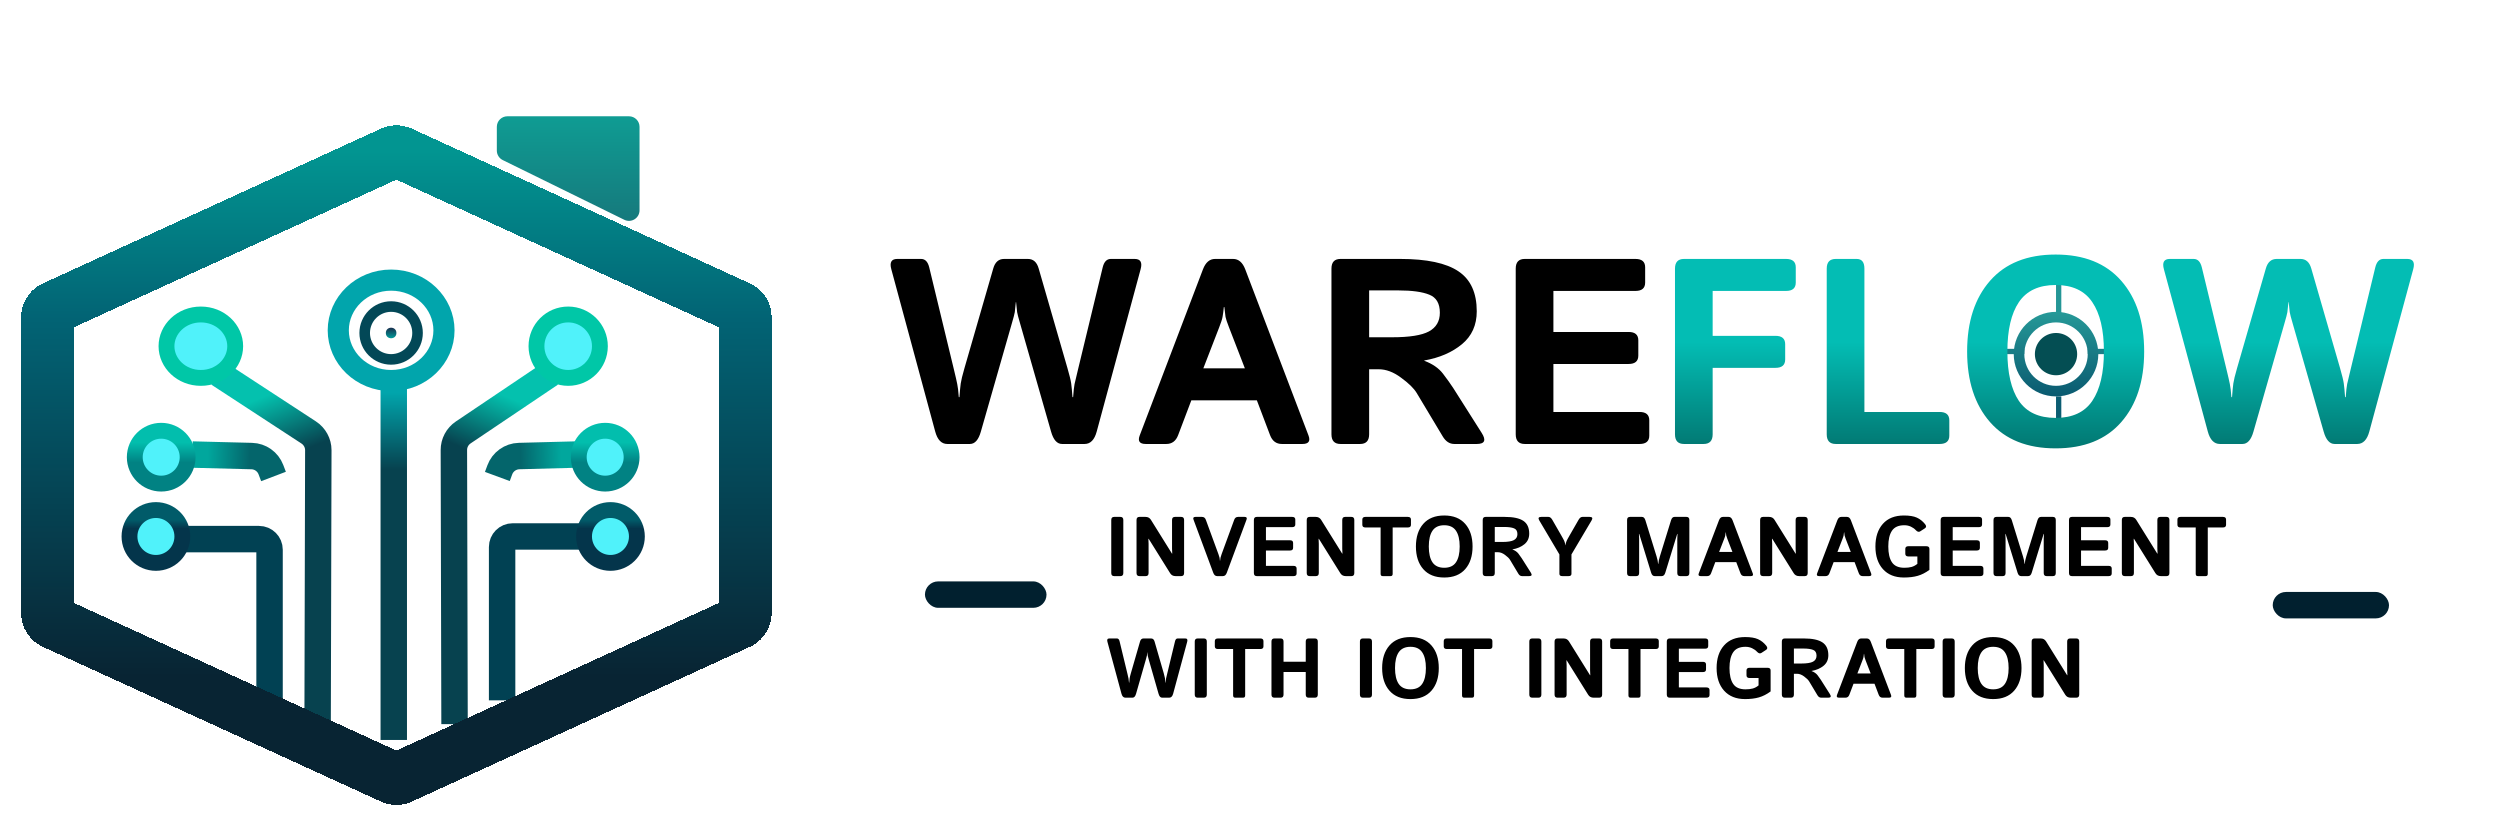 <svg width="473" height="157" viewBox="0 0 473 157" fill="none" xmlns="http://www.w3.org/2000/svg">
<line x1="389.5" y1="53" x2="389.5" y2="60" stroke="#249696"/>
<line x1="402" y1="66.5" x2="395" y2="66.5" stroke="#1B8088"/>
<line x1="383" y1="66.5" x2="373" y2="66.5" stroke="#197D86"/>
<line x1="389.5" y1="80" x2="389.5" y2="75" stroke="#0B5D72"/>
<circle cx="389" cy="67" r="7" stroke="url(#paint0_linear_50_2)" stroke-width="2"/>
<circle cx="389" cy="67" r="4" fill="#044E53"/>
<path d="M94 24C94 22.895 94.895 22 96 22H119C120.105 22 121 22.895 121 24V39.789C121 41.27 119.447 42.237 118.118 41.584L95.118 30.286C94.434 29.95 94 29.254 94 28.491V24Z" fill="url(#paint1_linear_50_2)"/>
<path d="M74 53C79.604 53 84 57.333 84 62.5C84 67.667 79.604 72 74 72C68.396 72 64 67.667 64 62.5C64 57.333 68.396 53 74 53Z" stroke="#01A5AC" stroke-width="4"/>
<circle cx="74" cy="63" r="5" stroke="#034857" stroke-width="2"/>
<circle cx="74" cy="63" r="1" fill="url(#paint2_linear_50_2)"/>
<line x1="74.5" y1="73" x2="74.5" y2="140" stroke="url(#paint3_linear_50_2)" stroke-width="5"/>
<path d="M104.17 70.698L87.639 81.821C86.532 82.567 85.869 83.815 85.873 85.15L86 137" stroke="url(#paint4_linear_50_2)" stroke-width="5"/>
<path d="M108.995 86L98.209 86.284C96.573 86.327 95.128 87.362 94.561 88.898L94.099 90.15" stroke="url(#paint5_linear_50_2)" stroke-width="5"/>
<path d="M95 132.5L95 103.5C95 102.395 95.895 101.5 97 101.5H111" stroke="#014153" stroke-width="5"/>
<circle cx="107.5" cy="65.5" r="6" fill="#50F2FA" stroke="#00C7A7" stroke-width="3"/>
<circle cx="114.5" cy="86.5" r="5" fill="#50F2FA" stroke="url(#paint6_linear_50_2)" stroke-width="3"/>
<circle cx="115.5" cy="101.5" r="5" fill="#50F2FA" stroke="url(#paint7_linear_50_2)" stroke-width="3"/>
<path d="M41.372 70.698L58.386 81.81C59.536 82.56 60.228 83.829 60.225 85.177L60.093 137" stroke="url(#paint8_linear_50_2)" stroke-width="5"/>
<path d="M36.4 86L47.627 86.287C49.247 86.328 50.681 87.344 51.257 88.859L51.748 90.15" stroke="url(#paint9_linear_50_2)" stroke-width="5"/>
<path d="M51 133L51 104C51 102.895 50.105 102 49 102H34" stroke="#014153" stroke-width="5"/>
<path d="M38 59.5C34.318 59.5 31.5 62.276 31.5 65.5C31.5 68.724 34.318 71.5 38 71.5C41.682 71.5 44.5 68.724 44.5 65.5C44.5 62.276 41.682 59.5 38 59.5Z" fill="#50F2FA" stroke="#00C7A7" stroke-width="3"/>
<circle cx="6.5" cy="6.5" r="5" transform="matrix(-1 0 0 1 37 80)" fill="#50F2FA" stroke="url(#paint10_linear_50_2)" stroke-width="3"/>
<circle cx="6.5" cy="6.5" r="5" transform="matrix(-1 0 0 1 36 95)" fill="#50F2FA" stroke="url(#paint11_linear_50_2)" stroke-width="3"/>
<g filter="url(#filter0_d_50_2)">
<path d="M75.832 143.12C75.37 143.332 74.847 143.358 74.369 143.199L74.168 143.12L10.168 113.824C9.457 113.499 9 112.788 9 112.006L9 55.994C9 55.261 9.401 54.59 10.037 54.241L10.168 54.176L74.168 24.88C74.63 24.668 75.153 24.642 75.631 24.801L75.832 24.88L139.832 54.176C140.543 54.501 141 55.212 141 55.994L141 112.006C141 112.739 140.599 113.41 139.963 113.759L139.832 113.824L75.832 143.12Z" stroke="url(#paint12_linear_50_2)" stroke-width="10" shape-rendering="crispEdges"/>
</g>
<path d="M168.636 50.943C168.278 49.641 168.652 48.99 169.759 48.99H174.275C175.04 48.99 175.553 49.527 175.813 50.602L180.452 69.791C180.794 71.191 181.014 72.151 181.111 72.672C181.225 73.176 181.323 73.998 181.404 75.138H181.526C181.608 73.998 181.689 73.136 181.771 72.55C181.852 71.964 182.088 70.995 182.479 69.644L187.923 50.797C188.265 49.592 188.948 48.99 189.974 48.99H194.466C195.491 48.99 196.175 49.592 196.517 50.797L201.961 69.644C202.352 70.995 202.588 71.964 202.669 72.55C202.75 73.136 202.832 73.998 202.913 75.138H203.035C203.117 73.998 203.206 73.176 203.304 72.672C203.418 72.151 203.646 71.191 203.987 69.791L208.626 50.602C208.886 49.527 209.399 48.99 210.164 48.99H214.681C215.787 48.99 216.162 49.641 215.804 50.943L207.503 81.632C207.08 83.211 206.315 84 205.208 84H200.936C199.992 84 199.3 83.219 198.86 81.656L193.001 61.197C192.675 60.09 192.488 59.374 192.439 59.049C192.391 58.707 192.326 58.08 192.244 57.169H192.195C192.114 58.08 192.049 58.707 192 59.049C191.951 59.374 191.764 60.09 191.438 61.197L185.579 81.656C185.14 83.219 184.448 84 183.504 84H179.231C178.125 84 177.36 83.211 176.937 81.632L168.636 50.943ZM216.78 84C215.608 84 215.226 83.463 215.633 82.389L227.596 50.968C228.1 49.649 228.865 48.99 229.891 48.99H233.309C234.334 48.99 235.099 49.649 235.604 50.968L247.566 82.389C247.973 83.463 247.591 84 246.419 84H242.537C241.463 84 240.714 83.439 240.291 82.315L237.801 75.748H225.398L222.908 82.315C222.485 83.439 221.736 84 220.662 84H216.78ZM227.669 69.693H235.53L232.527 61.93C232.169 61.018 231.95 60.359 231.868 59.952C231.803 59.529 231.73 58.91 231.648 58.097H231.551C231.469 58.91 231.388 59.529 231.307 59.952C231.242 60.359 231.03 61.018 230.672 61.93L227.669 69.693ZM253.621 84C252.482 84 251.912 83.39 251.912 82.169V50.821C251.912 49.601 252.482 48.99 253.621 48.99H264.925C269.954 48.99 273.624 49.772 275.936 51.334C278.247 52.88 279.402 55.403 279.402 58.902C279.402 61.507 278.466 63.582 276.595 65.128C274.723 66.674 272.347 67.7 269.466 68.204V68.253C271.028 68.839 272.208 69.653 273.006 70.694C273.803 71.736 274.454 72.647 274.959 73.429L280.33 81.9C281.225 83.3 280.916 84 279.402 84H275.154C274.259 84 273.527 83.52 272.957 82.56L268.025 74.332C267.488 73.453 266.504 72.493 265.071 71.451C263.655 70.393 262.247 69.864 260.848 69.864H259.041V82.169C259.041 83.39 258.471 84 257.332 84H253.621ZM259.041 63.81H263.411C266.666 63.81 268.978 63.443 270.345 62.711C271.728 61.962 272.42 60.782 272.42 59.171C272.42 57.413 271.753 56.274 270.418 55.753C269.1 55.216 267.155 54.947 264.583 54.947H259.041V63.81ZM288.484 84C287.345 84 286.775 83.39 286.775 82.169V50.821C286.775 49.601 287.345 48.99 288.484 48.99H309.432C310.652 48.99 311.263 49.519 311.263 50.577V53.458C311.263 54.516 310.652 55.045 309.432 55.045H293.904V62.809H308.138C309.358 62.809 309.969 63.338 309.969 64.395V67.276C309.969 68.334 309.358 68.863 308.138 68.863H293.904V77.945H310.213C311.434 77.945 312.044 78.474 312.044 79.532V82.413C312.044 83.471 311.434 84 310.213 84H288.484Z" fill="black"/>
<path d="M210.797 109C210.432 109 210.25 108.805 210.25 108.414V98.383C210.25 97.992 210.432 97.797 210.797 97.797H211.984C212.349 97.797 212.531 97.992 212.531 98.383V108.414C212.531 108.805 212.349 109 211.984 109H210.797ZM215.578 109C215.214 109 215.031 108.805 215.031 108.414V98.383C215.031 97.992 215.214 97.797 215.578 97.797H216.734C217.182 97.797 217.521 97.979 217.75 98.344L221.734 104.742H221.789C221.763 104.43 221.75 104.117 221.75 103.805V98.383C221.75 97.992 221.932 97.797 222.297 97.797H223.484C223.849 97.797 224.031 97.992 224.031 98.383V108.414C224.031 108.805 223.849 109 223.484 109H222.406C221.958 109 221.62 108.818 221.391 108.453L217.328 101.938H217.273C217.299 102.25 217.312 102.562 217.312 102.875V108.414C217.312 108.805 217.13 109 216.766 109H215.578ZM225.812 98.312C225.682 97.969 225.805 97.797 226.18 97.797H227.422C227.771 97.797 228.01 97.977 228.141 98.336L230.531 104.859C230.651 105.193 230.721 105.417 230.742 105.531C230.763 105.641 230.786 105.826 230.812 106.086H230.844C230.87 105.826 230.893 105.641 230.914 105.531C230.935 105.417 231.005 105.193 231.125 104.859L233.516 98.336C233.646 97.977 233.885 97.797 234.234 97.797H235.477C235.852 97.797 235.974 97.969 235.844 98.312L232.109 108.367C231.953 108.789 231.708 109 231.375 109H230.281C229.948 109 229.703 108.789 229.547 108.367L225.812 98.312ZM237.781 109C237.417 109 237.234 108.805 237.234 108.414V98.383C237.234 97.992 237.417 97.797 237.781 97.797H244.484C244.875 97.797 245.07 97.966 245.07 98.305V99.227C245.07 99.565 244.875 99.734 244.484 99.734H239.516V102.219H244.07C244.461 102.219 244.656 102.388 244.656 102.727V103.648C244.656 103.987 244.461 104.156 244.07 104.156H239.516V107.062H244.734C245.125 107.062 245.32 107.232 245.32 107.57V108.492C245.32 108.831 245.125 109 244.734 109H237.781ZM247.781 109C247.417 109 247.234 108.805 247.234 108.414V98.383C247.234 97.992 247.417 97.797 247.781 97.797H248.938C249.385 97.797 249.724 97.979 249.953 98.344L253.938 104.742H253.992C253.966 104.43 253.953 104.117 253.953 103.805V98.383C253.953 97.992 254.135 97.797 254.5 97.797H255.688C256.052 97.797 256.234 97.992 256.234 98.383V108.414C256.234 108.805 256.052 109 255.688 109H254.609C254.161 109 253.823 108.818 253.594 108.453L249.531 101.938H249.477C249.503 102.25 249.516 102.562 249.516 102.875V108.414C249.516 108.805 249.333 109 248.969 109H247.781ZM258.336 99.797C257.945 99.797 257.75 99.628 257.75 99.289V98.305C257.75 97.966 257.945 97.797 258.336 97.797H266.367C266.758 97.797 266.953 97.966 266.953 98.305V99.289C266.953 99.628 266.758 99.797 266.367 99.797H263.492V108.57C263.492 108.857 263.362 109 263.102 109H261.602C261.341 109 261.211 108.857 261.211 108.57V99.797H258.336ZM267.891 103.398C267.891 101.602 268.354 100.174 269.281 99.117C270.208 98.06 271.531 97.531 273.25 97.531C274.969 97.531 276.292 98.06 277.219 99.117C278.146 100.174 278.609 101.602 278.609 103.398C278.609 105.195 278.146 106.622 277.219 107.68C276.292 108.737 274.969 109.266 273.25 109.266C271.531 109.266 270.208 108.737 269.281 107.68C268.354 106.622 267.891 105.195 267.891 103.398ZM270.328 103.398C270.328 104.701 270.56 105.698 271.023 106.391C271.492 107.078 272.234 107.422 273.25 107.422C274.266 107.422 275.005 107.078 275.469 106.391C275.938 105.698 276.172 104.701 276.172 103.398C276.172 102.096 275.938 101.102 275.469 100.414C275.005 99.721 274.266 99.375 273.25 99.375C272.234 99.375 271.492 99.721 271.023 100.414C270.56 101.102 270.328 102.096 270.328 103.398ZM281.078 109C280.714 109 280.531 108.805 280.531 108.414V98.383C280.531 97.992 280.714 97.797 281.078 97.797H284.695C286.305 97.797 287.479 98.047 288.219 98.547C288.958 99.042 289.328 99.849 289.328 100.969C289.328 101.802 289.029 102.466 288.43 102.961C287.831 103.456 287.07 103.784 286.148 103.945V103.961C286.648 104.148 287.026 104.409 287.281 104.742C287.536 105.076 287.745 105.367 287.906 105.617L289.625 108.328C289.911 108.776 289.812 109 289.328 109H287.969C287.682 109 287.448 108.846 287.266 108.539L285.688 105.906C285.516 105.625 285.201 105.318 284.742 104.984C284.289 104.646 283.839 104.477 283.391 104.477H282.812V108.414C282.812 108.805 282.63 109 282.266 109H281.078ZM282.812 102.539H284.211C285.253 102.539 285.992 102.422 286.43 102.188C286.872 101.948 287.094 101.57 287.094 101.055C287.094 100.492 286.88 100.128 286.453 99.961C286.031 99.789 285.409 99.703 284.586 99.703H282.812V102.539ZM291.234 98.469C290.969 98.021 291.091 97.797 291.602 97.797H292.969C293.24 97.797 293.479 97.977 293.688 98.336L295.352 101.234C295.398 101.312 295.536 101.557 295.766 101.969C295.995 102.375 296.128 102.771 296.164 103.156H296.195C296.232 102.771 296.365 102.375 296.594 101.969C296.823 101.557 296.961 101.312 297.008 101.234L298.672 98.336C298.88 97.977 299.12 97.797 299.391 97.797H300.758C301.268 97.797 301.391 98.021 301.125 98.469L297.32 104.898V108.57C297.32 108.857 297.138 109 296.773 109H295.586C295.221 109 295.039 108.857 295.039 108.57V104.898L291.234 98.469ZM308.391 109C308.026 109 307.844 108.805 307.844 108.414V98.383C307.844 97.992 308.026 97.797 308.391 97.797H310.656C310.958 97.797 311.174 98.005 311.305 98.422L313.422 105.273C313.516 105.57 313.581 105.815 313.617 106.008C313.654 106.195 313.685 106.419 313.711 106.68H313.758C313.784 106.419 313.815 106.195 313.852 106.008C313.888 105.815 313.953 105.57 314.047 105.273L316.164 98.422C316.294 98.005 316.51 97.797 316.812 97.797H319.078C319.443 97.797 319.625 97.992 319.625 98.383V108.414C319.625 108.805 319.443 109 319.078 109H317.891C317.526 109 317.344 108.805 317.344 108.414V101.961C317.344 101.648 317.357 101.336 317.383 101.023H317.328L315.07 108.367C314.94 108.789 314.716 109 314.398 109H313.07C312.753 109 312.529 108.789 312.398 108.367L310.141 101.023H310.086C310.112 101.336 310.125 101.648 310.125 101.961V108.414C310.125 108.805 309.943 109 309.578 109H308.391ZM321.773 109C321.398 109 321.276 108.828 321.406 108.484L325.234 98.43C325.396 98.008 325.641 97.797 325.969 97.797H327.062C327.391 97.797 327.635 98.008 327.797 98.43L331.625 108.484C331.755 108.828 331.633 109 331.258 109H330.016C329.672 109 329.432 108.82 329.297 108.461L328.5 106.359H324.531L323.734 108.461C323.599 108.82 323.359 109 323.016 109H321.773ZM325.258 104.422H327.773L326.812 101.938C326.698 101.646 326.628 101.435 326.602 101.305C326.581 101.169 326.557 100.971 326.531 100.711H326.5C326.474 100.971 326.448 101.169 326.422 101.305C326.401 101.435 326.333 101.646 326.219 101.938L325.258 104.422ZM333.562 109C333.198 109 333.016 108.805 333.016 108.414V98.383C333.016 97.992 333.198 97.797 333.562 97.797H334.719C335.167 97.797 335.505 97.979 335.734 98.344L339.719 104.742H339.773C339.747 104.43 339.734 104.117 339.734 103.805V98.383C339.734 97.992 339.917 97.797 340.281 97.797H341.469C341.833 97.797 342.016 97.992 342.016 98.383V108.414C342.016 108.805 341.833 109 341.469 109H340.391C339.943 109 339.604 108.818 339.375 108.453L335.312 101.938H335.258C335.284 102.25 335.297 102.562 335.297 102.875V108.414C335.297 108.805 335.115 109 334.75 109H333.562ZM344.164 109C343.789 109 343.667 108.828 343.797 108.484L347.625 98.43C347.786 98.008 348.031 97.797 348.359 97.797H349.453C349.781 97.797 350.026 98.008 350.188 98.43L354.016 108.484C354.146 108.828 354.023 109 353.648 109H352.406C352.062 109 351.823 108.82 351.688 108.461L350.891 106.359H346.922L346.125 108.461C345.99 108.82 345.75 109 345.406 109H344.164ZM347.648 104.422H350.164L349.203 101.938C349.089 101.646 349.018 101.435 348.992 101.305C348.971 101.169 348.948 100.971 348.922 100.711H348.891C348.865 100.971 348.839 101.169 348.812 101.305C348.792 101.435 348.724 101.646 348.609 101.938L347.648 104.422ZM354.828 103.398C354.828 101.602 355.297 100.174 356.234 99.117C357.172 98.06 358.5 97.531 360.219 97.531C361.255 97.531 362.068 97.664 362.656 97.93C363.25 98.195 363.771 98.607 364.219 99.164C364.49 99.503 364.482 99.766 364.195 99.953L363.305 100.531C363.044 100.703 362.766 100.628 362.469 100.305C362.224 100.039 361.914 99.818 361.539 99.641C361.164 99.463 360.75 99.375 360.297 99.375C359.203 99.375 358.424 99.721 357.961 100.414C357.497 101.102 357.266 102.096 357.266 103.398C357.266 104.701 357.497 105.698 357.961 106.391C358.424 107.078 359.203 107.422 360.297 107.422C360.828 107.422 361.286 107.37 361.672 107.266C362.057 107.156 362.422 106.961 362.766 106.68V105.281H361.07C360.68 105.281 360.484 105.112 360.484 104.773V103.852C360.484 103.513 360.68 103.344 361.07 103.344H364.461C364.852 103.344 365.047 103.513 365.047 103.852V107.82C364.318 108.357 363.581 108.732 362.836 108.945C362.096 109.159 361.224 109.266 360.219 109.266C358.526 109.266 357.203 108.737 356.25 107.68C355.302 106.622 354.828 105.195 354.828 103.398ZM367.719 109C367.354 109 367.172 108.805 367.172 108.414V98.383C367.172 97.992 367.354 97.797 367.719 97.797H374.422C374.812 97.797 375.008 97.966 375.008 98.305V99.227C375.008 99.565 374.812 99.734 374.422 99.734H369.453V102.219H374.008C374.398 102.219 374.594 102.388 374.594 102.727V103.648C374.594 103.987 374.398 104.156 374.008 104.156H369.453V107.062H374.672C375.062 107.062 375.258 107.232 375.258 107.57V108.492C375.258 108.831 375.062 109 374.672 109H367.719ZM377.719 109C377.354 109 377.172 108.805 377.172 108.414V98.383C377.172 97.992 377.354 97.797 377.719 97.797H379.984C380.286 97.797 380.503 98.005 380.633 98.422L382.75 105.273C382.844 105.57 382.909 105.815 382.945 106.008C382.982 106.195 383.013 106.419 383.039 106.68H383.086C383.112 106.419 383.143 106.195 383.18 106.008C383.216 105.815 383.281 105.57 383.375 105.273L385.492 98.422C385.622 98.005 385.839 97.797 386.141 97.797H388.406C388.771 97.797 388.953 97.992 388.953 98.383V108.414C388.953 108.805 388.771 109 388.406 109H387.219C386.854 109 386.672 108.805 386.672 108.414V101.961C386.672 101.648 386.685 101.336 386.711 101.023H386.656L384.398 108.367C384.268 108.789 384.044 109 383.727 109H382.398C382.081 109 381.857 108.789 381.727 108.367L379.469 101.023H379.414C379.44 101.336 379.453 101.648 379.453 101.961V108.414C379.453 108.805 379.271 109 378.906 109H377.719ZM392 109C391.635 109 391.453 108.805 391.453 108.414V98.383C391.453 97.992 391.635 97.797 392 97.797H398.703C399.094 97.797 399.289 97.966 399.289 98.305V99.227C399.289 99.565 399.094 99.734 398.703 99.734H393.734V102.219H398.289C398.68 102.219 398.875 102.388 398.875 102.727V103.648C398.875 103.987 398.68 104.156 398.289 104.156H393.734V107.062H398.953C399.344 107.062 399.539 107.232 399.539 107.57V108.492C399.539 108.831 399.344 109 398.953 109H392ZM402 109C401.635 109 401.453 108.805 401.453 108.414V98.383C401.453 97.992 401.635 97.797 402 97.797H403.156C403.604 97.797 403.943 97.979 404.172 98.344L408.156 104.742H408.211C408.185 104.43 408.172 104.117 408.172 103.805V98.383C408.172 97.992 408.354 97.797 408.719 97.797H409.906C410.271 97.797 410.453 97.992 410.453 98.383V108.414C410.453 108.805 410.271 109 409.906 109H408.828C408.38 109 408.042 108.818 407.812 108.453L403.75 101.938H403.695C403.721 102.25 403.734 102.562 403.734 102.875V108.414C403.734 108.805 403.552 109 403.188 109H402ZM412.555 99.797C412.164 99.797 411.969 99.628 411.969 99.289V98.305C411.969 97.966 412.164 97.797 412.555 97.797H420.586C420.977 97.797 421.172 97.966 421.172 98.305V99.289C421.172 99.628 420.977 99.797 420.586 99.797H417.711V108.57C417.711 108.857 417.581 109 417.32 109H415.82C415.56 109 415.43 108.857 415.43 108.57V99.797H412.555ZM209.523 121.422C209.409 121.005 209.529 120.797 209.883 120.797H211.328C211.573 120.797 211.737 120.969 211.82 121.312L213.305 127.453C213.414 127.901 213.484 128.208 213.516 128.375C213.552 128.536 213.583 128.799 213.609 129.164H213.648C213.674 128.799 213.701 128.523 213.727 128.336C213.753 128.148 213.828 127.839 213.953 127.406L215.695 121.375C215.805 120.99 216.023 120.797 216.352 120.797H217.789C218.117 120.797 218.336 120.99 218.445 121.375L220.188 127.406C220.312 127.839 220.388 128.148 220.414 128.336C220.44 128.523 220.466 128.799 220.492 129.164H220.531C220.557 128.799 220.586 128.536 220.617 128.375C220.654 128.208 220.727 127.901 220.836 127.453L222.32 121.312C222.404 120.969 222.568 120.797 222.812 120.797H224.258C224.612 120.797 224.732 121.005 224.617 121.422L221.961 131.242C221.826 131.747 221.581 132 221.227 132H219.859C219.557 132 219.336 131.75 219.195 131.25L217.32 124.703C217.216 124.349 217.156 124.12 217.141 124.016C217.125 123.906 217.104 123.706 217.078 123.414H217.062C217.036 123.706 217.016 123.906 217 124.016C216.984 124.12 216.924 124.349 216.82 124.703L214.945 131.25C214.805 131.75 214.583 132 214.281 132H212.914C212.56 132 212.315 131.747 212.18 131.242L209.523 121.422ZM226.594 132C226.229 132 226.047 131.805 226.047 131.414V121.383C226.047 120.992 226.229 120.797 226.594 120.797H227.781C228.146 120.797 228.328 120.992 228.328 121.383V131.414C228.328 131.805 228.146 132 227.781 132H226.594ZM230.43 122.797C230.039 122.797 229.844 122.628 229.844 122.289V121.305C229.844 120.966 230.039 120.797 230.43 120.797H238.461C238.852 120.797 239.047 120.966 239.047 121.305V122.289C239.047 122.628 238.852 122.797 238.461 122.797H235.586V131.57C235.586 131.857 235.456 132 235.195 132H233.695C233.435 132 233.305 131.857 233.305 131.57V122.797H230.43ZM241.109 132C240.745 132 240.562 131.805 240.562 131.414V121.383C240.562 120.992 240.745 120.797 241.109 120.797H242.297C242.661 120.797 242.844 120.992 242.844 121.383V125.203H247.047V121.383C247.047 120.992 247.229 120.797 247.594 120.797H248.781C249.146 120.797 249.328 120.992 249.328 121.383V131.414C249.328 131.805 249.146 132 248.781 132H247.594C247.229 132 247.047 131.805 247.047 131.414V127.141H242.844V131.414C242.844 131.805 242.661 132 242.297 132H241.109ZM257.844 132C257.479 132 257.297 131.805 257.297 131.414V121.383C257.297 120.992 257.479 120.797 257.844 120.797H259.031C259.396 120.797 259.578 120.992 259.578 121.383V131.414C259.578 131.805 259.396 132 259.031 132H257.844ZM261.5 126.398C261.5 124.602 261.964 123.174 262.891 122.117C263.818 121.06 265.141 120.531 266.859 120.531C268.578 120.531 269.901 121.06 270.828 122.117C271.755 123.174 272.219 124.602 272.219 126.398C272.219 128.195 271.755 129.622 270.828 130.68C269.901 131.737 268.578 132.266 266.859 132.266C265.141 132.266 263.818 131.737 262.891 130.68C261.964 129.622 261.5 128.195 261.5 126.398ZM263.938 126.398C263.938 127.701 264.169 128.698 264.633 129.391C265.102 130.078 265.844 130.422 266.859 130.422C267.875 130.422 268.615 130.078 269.078 129.391C269.547 128.698 269.781 127.701 269.781 126.398C269.781 125.096 269.547 124.102 269.078 123.414C268.615 122.721 267.875 122.375 266.859 122.375C265.844 122.375 265.102 122.721 264.633 123.414C264.169 124.102 263.938 125.096 263.938 126.398ZM273.742 122.797C273.352 122.797 273.156 122.628 273.156 122.289V121.305C273.156 120.966 273.352 120.797 273.742 120.797H281.773C282.164 120.797 282.359 120.966 282.359 121.305V122.289C282.359 122.628 282.164 122.797 281.773 122.797H278.898V131.57C278.898 131.857 278.768 132 278.508 132H277.008C276.747 132 276.617 131.857 276.617 131.57V122.797H273.742ZM289.891 132C289.526 132 289.344 131.805 289.344 131.414V121.383C289.344 120.992 289.526 120.797 289.891 120.797H291.078C291.443 120.797 291.625 120.992 291.625 121.383V131.414C291.625 131.805 291.443 132 291.078 132H289.891ZM294.672 132C294.307 132 294.125 131.805 294.125 131.414V121.383C294.125 120.992 294.307 120.797 294.672 120.797H295.828C296.276 120.797 296.615 120.979 296.844 121.344L300.828 127.742H300.883C300.857 127.43 300.844 127.117 300.844 126.805V121.383C300.844 120.992 301.026 120.797 301.391 120.797H302.578C302.943 120.797 303.125 120.992 303.125 121.383V131.414C303.125 131.805 302.943 132 302.578 132H301.5C301.052 132 300.714 131.818 300.484 131.453L296.422 124.938H296.367C296.393 125.25 296.406 125.562 296.406 125.875V131.414C296.406 131.805 296.224 132 295.859 132H294.672ZM305.227 122.797C304.836 122.797 304.641 122.628 304.641 122.289V121.305C304.641 120.966 304.836 120.797 305.227 120.797H313.258C313.648 120.797 313.844 120.966 313.844 121.305V122.289C313.844 122.628 313.648 122.797 313.258 122.797H310.383V131.57C310.383 131.857 310.253 132 309.992 132H308.492C308.232 132 308.102 131.857 308.102 131.57V122.797H305.227ZM315.906 132C315.542 132 315.359 131.805 315.359 131.414V121.383C315.359 120.992 315.542 120.797 315.906 120.797H322.609C323 120.797 323.195 120.966 323.195 121.305V122.227C323.195 122.565 323 122.734 322.609 122.734H317.641V125.219H322.195C322.586 125.219 322.781 125.388 322.781 125.727V126.648C322.781 126.987 322.586 127.156 322.195 127.156H317.641V130.062H322.859C323.25 130.062 323.445 130.232 323.445 130.57V131.492C323.445 131.831 323.25 132 322.859 132H315.906ZM324.781 126.398C324.781 124.602 325.25 123.174 326.188 122.117C327.125 121.06 328.453 120.531 330.172 120.531C331.208 120.531 332.021 120.664 332.609 120.93C333.203 121.195 333.724 121.607 334.172 122.164C334.443 122.503 334.435 122.766 334.148 122.953L333.258 123.531C332.997 123.703 332.719 123.628 332.422 123.305C332.177 123.039 331.867 122.818 331.492 122.641C331.117 122.464 330.703 122.375 330.25 122.375C329.156 122.375 328.378 122.721 327.914 123.414C327.451 124.102 327.219 125.096 327.219 126.398C327.219 127.701 327.451 128.698 327.914 129.391C328.378 130.078 329.156 130.422 330.25 130.422C330.781 130.422 331.24 130.37 331.625 130.266C332.01 130.156 332.375 129.961 332.719 129.68V128.281H331.023C330.633 128.281 330.438 128.112 330.438 127.773V126.852C330.438 126.513 330.633 126.344 331.023 126.344H334.414C334.805 126.344 335 126.513 335 126.852V130.82C334.271 131.357 333.534 131.732 332.789 131.945C332.049 132.159 331.177 132.266 330.172 132.266C328.479 132.266 327.156 131.737 326.203 130.68C325.255 129.622 324.781 128.195 324.781 126.398ZM337.672 132C337.307 132 337.125 131.805 337.125 131.414V121.383C337.125 120.992 337.307 120.797 337.672 120.797H341.289C342.898 120.797 344.073 121.047 344.812 121.547C345.552 122.042 345.922 122.849 345.922 123.969C345.922 124.802 345.622 125.466 345.023 125.961C344.424 126.456 343.664 126.784 342.742 126.945V126.961C343.242 127.148 343.62 127.409 343.875 127.742C344.13 128.076 344.339 128.367 344.5 128.617L346.219 131.328C346.505 131.776 346.406 132 345.922 132H344.562C344.276 132 344.042 131.846 343.859 131.539L342.281 128.906C342.109 128.625 341.794 128.318 341.336 127.984C340.883 127.646 340.432 127.477 339.984 127.477H339.406V131.414C339.406 131.805 339.224 132 338.859 132H337.672ZM339.406 125.539H340.805C341.846 125.539 342.586 125.422 343.023 125.188C343.466 124.948 343.688 124.57 343.688 124.055C343.688 123.492 343.474 123.128 343.047 122.961C342.625 122.789 342.003 122.703 341.18 122.703H339.406V125.539ZM347.93 132C347.555 132 347.432 131.828 347.562 131.484L351.391 121.43C351.552 121.008 351.797 120.797 352.125 120.797H353.219C353.547 120.797 353.792 121.008 353.953 121.43L357.781 131.484C357.911 131.828 357.789 132 357.414 132H356.172C355.828 132 355.589 131.82 355.453 131.461L354.656 129.359H350.688L349.891 131.461C349.755 131.82 349.516 132 349.172 132H347.93ZM351.414 127.422H353.93L352.969 124.938C352.854 124.646 352.784 124.435 352.758 124.305C352.737 124.169 352.714 123.971 352.688 123.711H352.656C352.63 123.971 352.604 124.169 352.578 124.305C352.557 124.435 352.49 124.646 352.375 124.938L351.414 127.422ZM357.414 122.797C357.023 122.797 356.828 122.628 356.828 122.289V121.305C356.828 120.966 357.023 120.797 357.414 120.797H365.445C365.836 120.797 366.031 120.966 366.031 121.305V122.289C366.031 122.628 365.836 122.797 365.445 122.797H362.57V131.57C362.57 131.857 362.44 132 362.18 132H360.68C360.419 132 360.289 131.857 360.289 131.57V122.797H357.414ZM368.094 132C367.729 132 367.547 131.805 367.547 131.414V121.383C367.547 120.992 367.729 120.797 368.094 120.797H369.281C369.646 120.797 369.828 120.992 369.828 121.383V131.414C369.828 131.805 369.646 132 369.281 132H368.094ZM371.75 126.398C371.75 124.602 372.214 123.174 373.141 122.117C374.068 121.06 375.391 120.531 377.109 120.531C378.828 120.531 380.151 121.06 381.078 122.117C382.005 123.174 382.469 124.602 382.469 126.398C382.469 128.195 382.005 129.622 381.078 130.68C380.151 131.737 378.828 132.266 377.109 132.266C375.391 132.266 374.068 131.737 373.141 130.68C372.214 129.622 371.75 128.195 371.75 126.398ZM374.188 126.398C374.188 127.701 374.419 128.698 374.883 129.391C375.352 130.078 376.094 130.422 377.109 130.422C378.125 130.422 378.865 130.078 379.328 129.391C379.797 128.698 380.031 127.701 380.031 126.398C380.031 125.096 379.797 124.102 379.328 123.414C378.865 122.721 378.125 122.375 377.109 122.375C376.094 122.375 375.352 122.721 374.883 123.414C374.419 124.102 374.188 125.096 374.188 126.398ZM384.938 132C384.573 132 384.391 131.805 384.391 131.414V121.383C384.391 120.992 384.573 120.797 384.938 120.797H386.094C386.542 120.797 386.88 120.979 387.109 121.344L391.094 127.742H391.148C391.122 127.43 391.109 127.117 391.109 126.805V121.383C391.109 120.992 391.292 120.797 391.656 120.797H392.844C393.208 120.797 393.391 120.992 393.391 121.383V131.414C393.391 131.805 393.208 132 392.844 132H391.766C391.318 132 390.979 131.818 390.75 131.453L386.688 124.938H386.633C386.659 125.25 386.672 125.562 386.672 125.875V131.414C386.672 131.805 386.49 132 386.125 132H384.938Z" fill="black"/>
<path d="M318.615 84C317.476 84 316.906 83.39 316.906 82.169V50.821C316.906 49.601 317.476 48.99 318.615 48.99H337.927C339.147 48.99 339.758 49.519 339.758 50.577V53.458C339.758 54.516 339.147 55.045 337.927 55.045H324.035V63.541H335.925C337.146 63.541 337.756 64.07 337.756 65.128V68.009C337.756 69.067 337.146 69.596 335.925 69.596H324.035V82.169C324.035 83.39 323.465 84 322.326 84H318.615ZM347.326 84C346.187 84 345.617 83.39 345.617 82.169V50.821C345.617 49.601 346.187 48.99 347.326 48.99H351.281C352.258 48.99 352.746 49.601 352.746 50.821V77.945H366.979C368.2 77.945 368.811 78.474 368.811 79.532V82.413C368.811 83.471 368.2 84 366.979 84H347.326ZM372.18 66.495C372.18 60.88 373.628 56.42 376.525 53.116C379.423 49.812 383.557 48.16 388.928 48.16C394.299 48.16 398.433 49.812 401.33 53.116C404.227 56.42 405.676 60.88 405.676 66.495C405.676 72.11 404.227 76.57 401.33 79.874C398.433 83.178 394.299 84.83 388.928 84.83C383.557 84.83 379.423 83.178 376.525 79.874C373.628 76.57 372.18 72.11 372.18 66.495ZM379.797 66.495C379.797 70.564 380.521 73.681 381.97 75.846C383.435 77.994 385.754 79.068 388.928 79.068C392.102 79.068 394.413 77.994 395.861 75.846C397.326 73.681 398.059 70.564 398.059 66.495C398.059 62.426 397.326 59.317 395.861 57.169C394.413 55.004 392.102 53.922 388.928 53.922C385.754 53.922 383.435 55.004 381.97 57.169C380.521 59.317 379.797 62.426 379.797 66.495ZM409.411 50.943C409.053 49.641 409.427 48.99 410.534 48.99H415.051C415.816 48.99 416.328 49.527 416.589 50.602L421.228 69.791C421.569 71.191 421.789 72.151 421.887 72.672C422.001 73.176 422.098 73.998 422.18 75.138H422.302C422.383 73.998 422.465 73.136 422.546 72.55C422.627 71.964 422.863 70.995 423.254 69.644L428.698 50.797C429.04 49.592 429.724 48.99 430.749 48.99H435.241C436.267 48.99 436.95 49.592 437.292 50.797L442.736 69.644C443.127 70.995 443.363 71.964 443.444 72.55C443.526 73.136 443.607 73.998 443.688 75.138H443.811C443.892 73.998 443.981 73.176 444.079 72.672C444.193 72.151 444.421 71.191 444.763 69.791L449.401 50.602C449.662 49.527 450.174 48.99 450.939 48.99H455.456C456.563 48.99 456.937 49.641 456.579 50.943L448.278 81.632C447.855 83.211 447.09 84 445.983 84H441.711C440.767 84 440.075 83.219 439.636 81.656L433.776 61.197C433.451 60.09 433.264 59.374 433.215 59.049C433.166 58.707 433.101 58.08 433.02 57.169H432.971C432.889 58.08 432.824 58.707 432.775 59.049C432.727 59.374 432.539 60.09 432.214 61.197L426.354 81.656C425.915 83.219 425.223 84 424.279 84H420.007C418.9 84 418.135 83.211 417.712 81.632L409.411 50.943Z" fill="url(#paint13_linear_50_2)"/>
<rect x="175" y="110" width="23" height="5" rx="2.5" fill="#01202F"/>
<rect x="430" y="112" width="22" height="5" rx="2.5" fill="#01202F"/>
<defs>
<filter id="filter0_d_50_2" x="0" y="19.698" width="150" height="136.603" filterUnits="userSpaceOnUse" color-interpolation-filters="sRGB">
<feFlood flood-opacity="0" result="BackgroundImageFix"/>
<feColorMatrix in="SourceAlpha" type="matrix" values="0 0 0 0 0 0 0 0 0 0 0 0 0 0 0 0 0 0 127 0" result="hardAlpha"/>
<feOffset dy="4"/>
<feGaussianBlur stdDeviation="2"/>
<feComposite in2="hardAlpha" operator="out"/>
<feColorMatrix type="matrix" values="0 0 0 0 0 0 0 0 0 0 0 0 0 0 0 0 0 0 0.25 0"/>
<feBlend mode="normal" in2="BackgroundImageFix" result="effect1_dropShadow_50_2"/>
<feBlend mode="normal" in="SourceGraphic" in2="effect1_dropShadow_50_2" result="shape"/>
</filter>
<linearGradient id="paint0_linear_50_2" x1="389" y1="59" x2="389" y2="75" gradientUnits="userSpaceOnUse">
<stop stop-color="#269998"/>
<stop offset="1" stop-color="#0A5A70"/>
</linearGradient>
<linearGradient id="paint1_linear_50_2" x1="107.5" y1="22" x2="107.5" y2="43" gradientUnits="userSpaceOnUse">
<stop stop-color="#0F9C93"/>
<stop offset="1" stop-color="#16777B"/>
</linearGradient>
<linearGradient id="paint2_linear_50_2" x1="74" y1="62" x2="74" y2="64" gradientUnits="userSpaceOnUse">
<stop stop-color="#182E4D"/>
<stop offset="1" stop-color="#009C9A"/>
</linearGradient>
<linearGradient id="paint3_linear_50_2" x1="71.5" y1="73" x2="71.5" y2="140" gradientUnits="userSpaceOnUse">
<stop offset="0.019" stop-color="#01A5AC"/>
<stop offset="0.236" stop-color="#07424F"/>
</linearGradient>
<linearGradient id="paint4_linear_50_2" x1="102.63" y1="70.054" x2="76.34" y2="132.963" gradientUnits="userSpaceOnUse">
<stop offset="0.106" stop-color="#04C1AE"/>
<stop offset="0.284" stop-color="#07424F"/>
</linearGradient>
<linearGradient id="paint5_linear_50_2" x1="109.044" y1="87.878" x2="94.049" y2="88.273" gradientUnits="userSpaceOnUse">
<stop offset="0.188" stop-color="#01A79D"/>
<stop offset="0.702" stop-color="#04656B"/>
</linearGradient>
<linearGradient id="paint6_linear_50_2" x1="114.5" y1="80" x2="114.5" y2="93" gradientUnits="userSpaceOnUse">
<stop offset="0.288" stop-color="#02BEAD"/>
<stop offset="0.577" stop-color="#018283"/>
</linearGradient>
<linearGradient id="paint7_linear_50_2" x1="115.5" y1="95" x2="115.5" y2="108" gradientUnits="userSpaceOnUse">
<stop offset="0.26" stop-color="#015B69"/>
<stop offset="0.385" stop-color="#04354B"/>
</linearGradient>
<linearGradient id="paint8_linear_50_2" x1="42.958" y1="70.054" x2="68.696" y2="133.511" gradientUnits="userSpaceOnUse">
<stop offset="0.106" stop-color="#04C1AE"/>
<stop offset="0.284" stop-color="#07424F"/>
</linearGradient>
<linearGradient id="paint9_linear_50_2" x1="36.349" y1="87.878" x2="51.799" y2="88.297" gradientUnits="userSpaceOnUse">
<stop offset="0.188" stop-color="#01A79D"/>
<stop offset="0.702" stop-color="#04656B"/>
</linearGradient>
<linearGradient id="paint10_linear_50_2" x1="6.5" y1="0" x2="6.5" y2="13" gradientUnits="userSpaceOnUse">
<stop offset="0.288" stop-color="#02BEAD"/>
<stop offset="0.577" stop-color="#018283"/>
</linearGradient>
<linearGradient id="paint11_linear_50_2" x1="6.5" y1="0" x2="6.5" y2="13" gradientUnits="userSpaceOnUse">
<stop offset="0.26" stop-color="#015B69"/>
<stop offset="0.385" stop-color="#04354B"/>
</linearGradient>
<linearGradient id="paint12_linear_50_2" x1="75" y1="149" x2="75" y2="19" gradientUnits="userSpaceOnUse">
<stop offset="0.192" stop-color="#082433"/>
<stop offset="0.712" stop-color="#026374"/>
<stop offset="0.957" stop-color="#029591"/>
</linearGradient>
<linearGradient id="paint13_linear_50_2" x1="393" y1="0" x2="393" y2="140" gradientUnits="userSpaceOnUse">
<stop offset="0.462" stop-color="#03BDB4"/>
<stop offset="0.673" stop-color="#015753"/>
</linearGradient>
</defs>
</svg>
